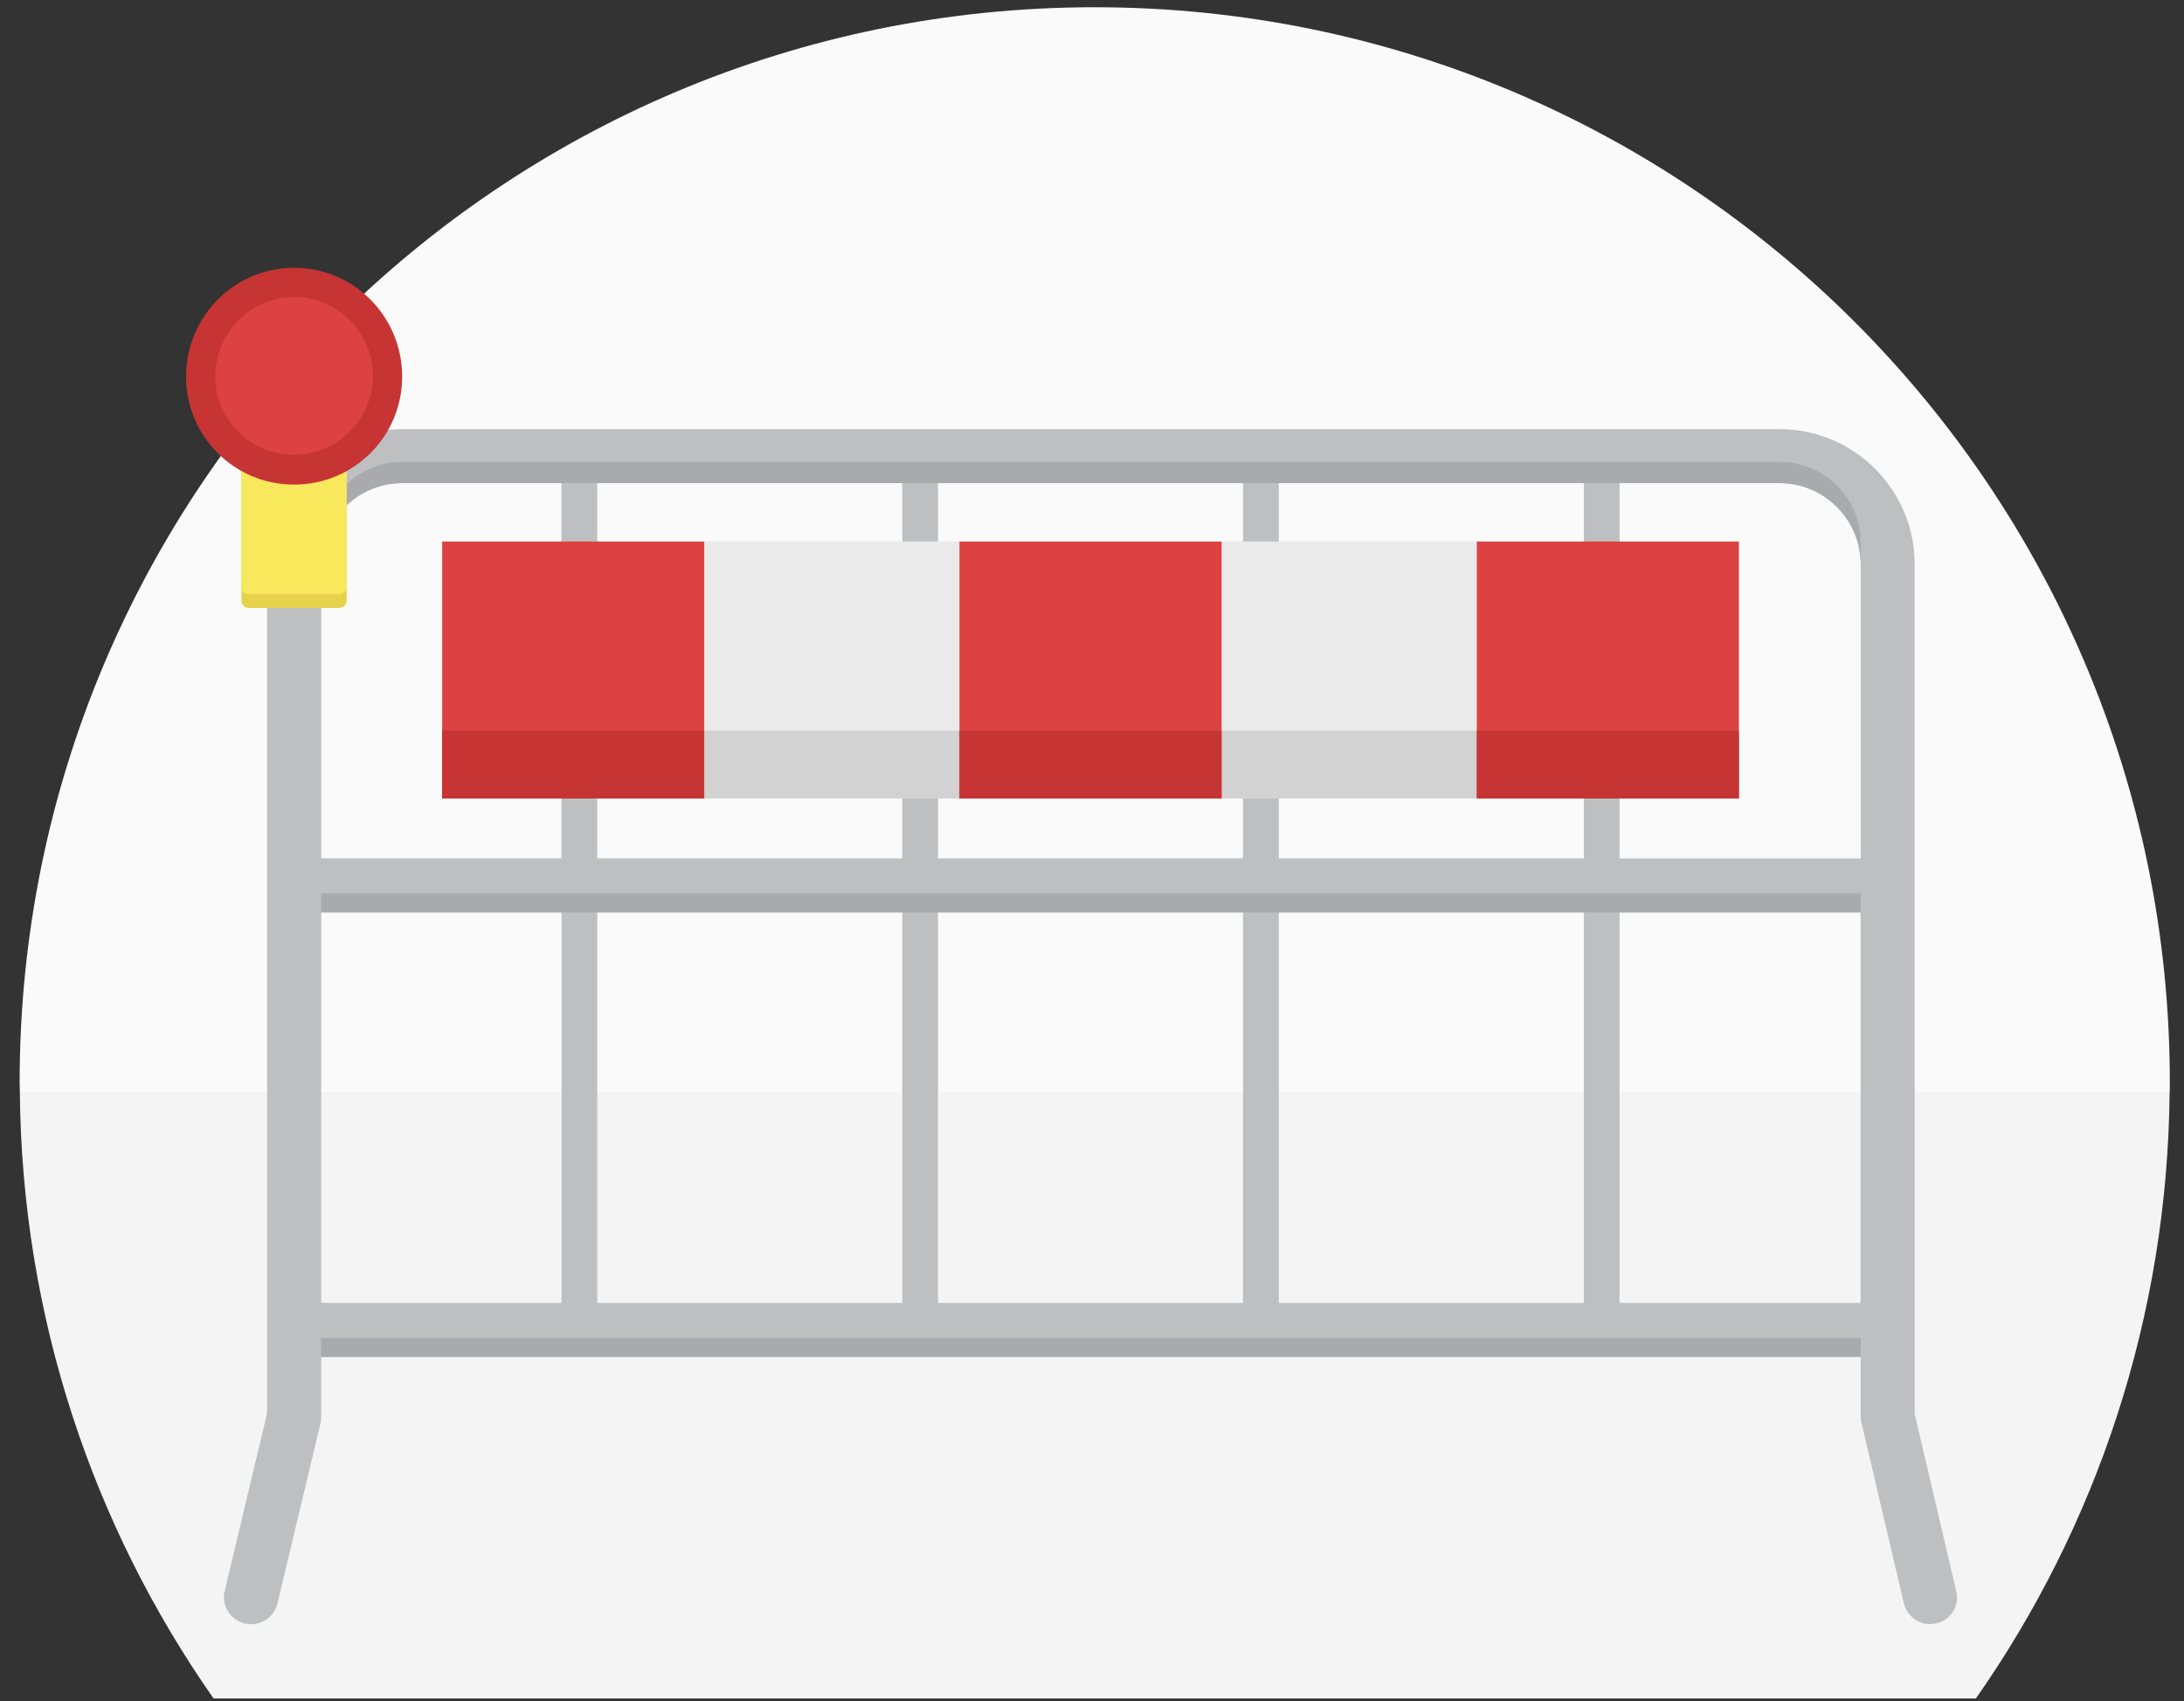 <svg xmlns="http://www.w3.org/2000/svg" xmlns:xlink="http://www.w3.org/1999/xlink" x="0" y="0" class="barricade" viewBox="0 0 208 162" xml:space="preserve" style="enable-background:new 0 0 208 162"><rect x="0" y="0" width="208" height="162" fill="#333333" stroke="none"/><g><path fill="#FAFAFA" d="M206.65,103.08c0-56.55-45.84-102.39-102.39-102.39S1.87,46.53,1.87,103.08c0,0.31,0.02,0.61,0.02,0.92h204.75 C206.64,103.69,206.65,103.39,206.65,103.08z"/><path fill="#F4F4F4" d="M188.18,161.75c11.47-16.38,18.26-36.28,18.45-57.75H1.89c0.19,21.47,6.98,41.37,18.45,57.75H188.18z"/></g><path fill="#BDBFC1" d="M186.31,151.54l-3.96-16.89V53.73c0-7.09-5.77-12.86-12.86-12.86H38.3 c-7.09,0-12.86,5.77-12.86,12.86v80.85l-4.03,16.89c-0.35,1.39,0.49,2.78,1.88,3.13c1.39,0.35,2.78-0.49,3.13-1.88l4.1-17.17 c0.07-0.21,0.07-0.42,0.07-0.63v-5.7h146.62v5.7c0,0.14,0,0.35,0.07,0.56l4.03,17.17c0.28,1.18,1.32,2.02,2.5,2.02 c0.21,0,0.42-0.07,0.56-0.07C185.76,154.32,186.66,152.93,186.31,151.54z M177.21,53.73v28.02h-22.96V46.01h15.24 C173.73,46.01,177.21,49.48,177.21,53.73z M85.93,81.74H56.88V46.01h29.05V81.74z M89.33,46.01h29.05v35.73H89.33V46.01z M85.93,86.89v37.19H56.88V86.89H85.93z M89.33,86.89h29.05v37.19H89.33V86.89z M121.79,86.89h29.05v37.19h-29.05V86.89z M121.79,81.74V46.01h29.05v35.73H121.79z M38.3,46.01h15.17v35.73H30.59V53.73C30.59,49.48,34.06,46.01,38.3,46.01z M30.59,86.89 h22.89v37.19H30.59V86.89z M154.24,124.08V86.89h22.96v37.19H154.24z"/><g><path fill="#A8AAAD" d="M169.49,43.99H38.3c-4.24,0-7.72,3.48-7.72,7.72v2.02c0-4.24,3.48-7.72,7.72-7.72h131.19 c4.24,0,7.72,3.48,7.72,7.72v-2.02C177.21,47.47,173.8,43.99,169.49,43.99z"/><rect width="146.62" height="1.81" x="30.59" y="85.08" fill="#A8AAAD"/><rect width="146.62" height="1.81" x="30.59" y="127.42" fill="#A8AAAD"/></g><g><g><g><rect width="24.96" height="24.47" x="66.74" y="51.57" fill="#EAEAEA"/></g><polygon fill="#D1D2D1" points="91.7 69.58 89.2 69.58 66.74 69.58 66.74 76.04 91.7 76.04"/></g><g><g><rect width="24.96" height="24.47" x="116.02" y="51.57" fill="#EAEAEA"/></g><polygon fill="#D1D2D1" points="140.97 69.58 138.47 69.58 116.02 69.58 116.02 76.04 140.97 76.04"/></g><g><g><rect width="24.96" height="24.47" x="42.11" y="51.57" fill="#DC4242"/></g><polygon fill="#C63434" points="67.06 69.58 64.56 69.58 42.11 69.58 42.11 76.04 67.06 76.04"/></g><g><g><rect width="24.96" height="24.47" x="91.38" y="51.57" fill="#DC4242"/></g><polygon fill="#C63434" points="116.34 69.58 113.83 69.58 91.38 69.58 91.38 76.04 116.34 76.04"/></g><g><g><rect width="24.96" height="24.47" x="140.65" y="51.57" fill="#DC4242"/></g><polygon fill="#C63434" points="165.61 69.58 163.11 69.58 140.65 69.58 140.65 76.04 165.61 76.04"/></g></g><g><g><path fill="#E6D24C" d="M33.01,57.2c0,0.35-0.28,0.7-0.7,0.7H23.7c-0.35,0-0.7-0.28-0.7-0.7v-12.1c0-0.35,0.28-0.7,0.7-0.7h8.62c0.35,0,0.7,0.28,0.7,0.7V57.2z"/></g><g><path fill="#F8E85C" d="M33.01,55.88c0,0.35-0.28,0.7-0.7,0.7H23.7c-0.35,0-0.7-0.28-0.7-0.7v-12.1c0-0.35,0.28-0.7,0.7-0.7h8.62c0.35,0,0.7,0.28,0.7,0.7V55.88z"/></g></g><g class="reflector"><path fill="#C63434" d="M28.01,25.5c-5.7,0-10.29,4.66-10.29,10.36s4.59,10.29,10.29,10.29S38.3,41.56,38.3,35.86S33.71,25.5,28.01,25.5L28.01,25.5z"/><path fill="#DC4242" d="M28.01,28.28c-4.1,0-7.51,3.41-7.51,7.58c0,4.1,3.41,7.51,7.51,7.44c4.1,0,7.51-3.34,7.51-7.51C35.51,31.69,32.18,28.28,28.01,28.28z"/></g></svg>